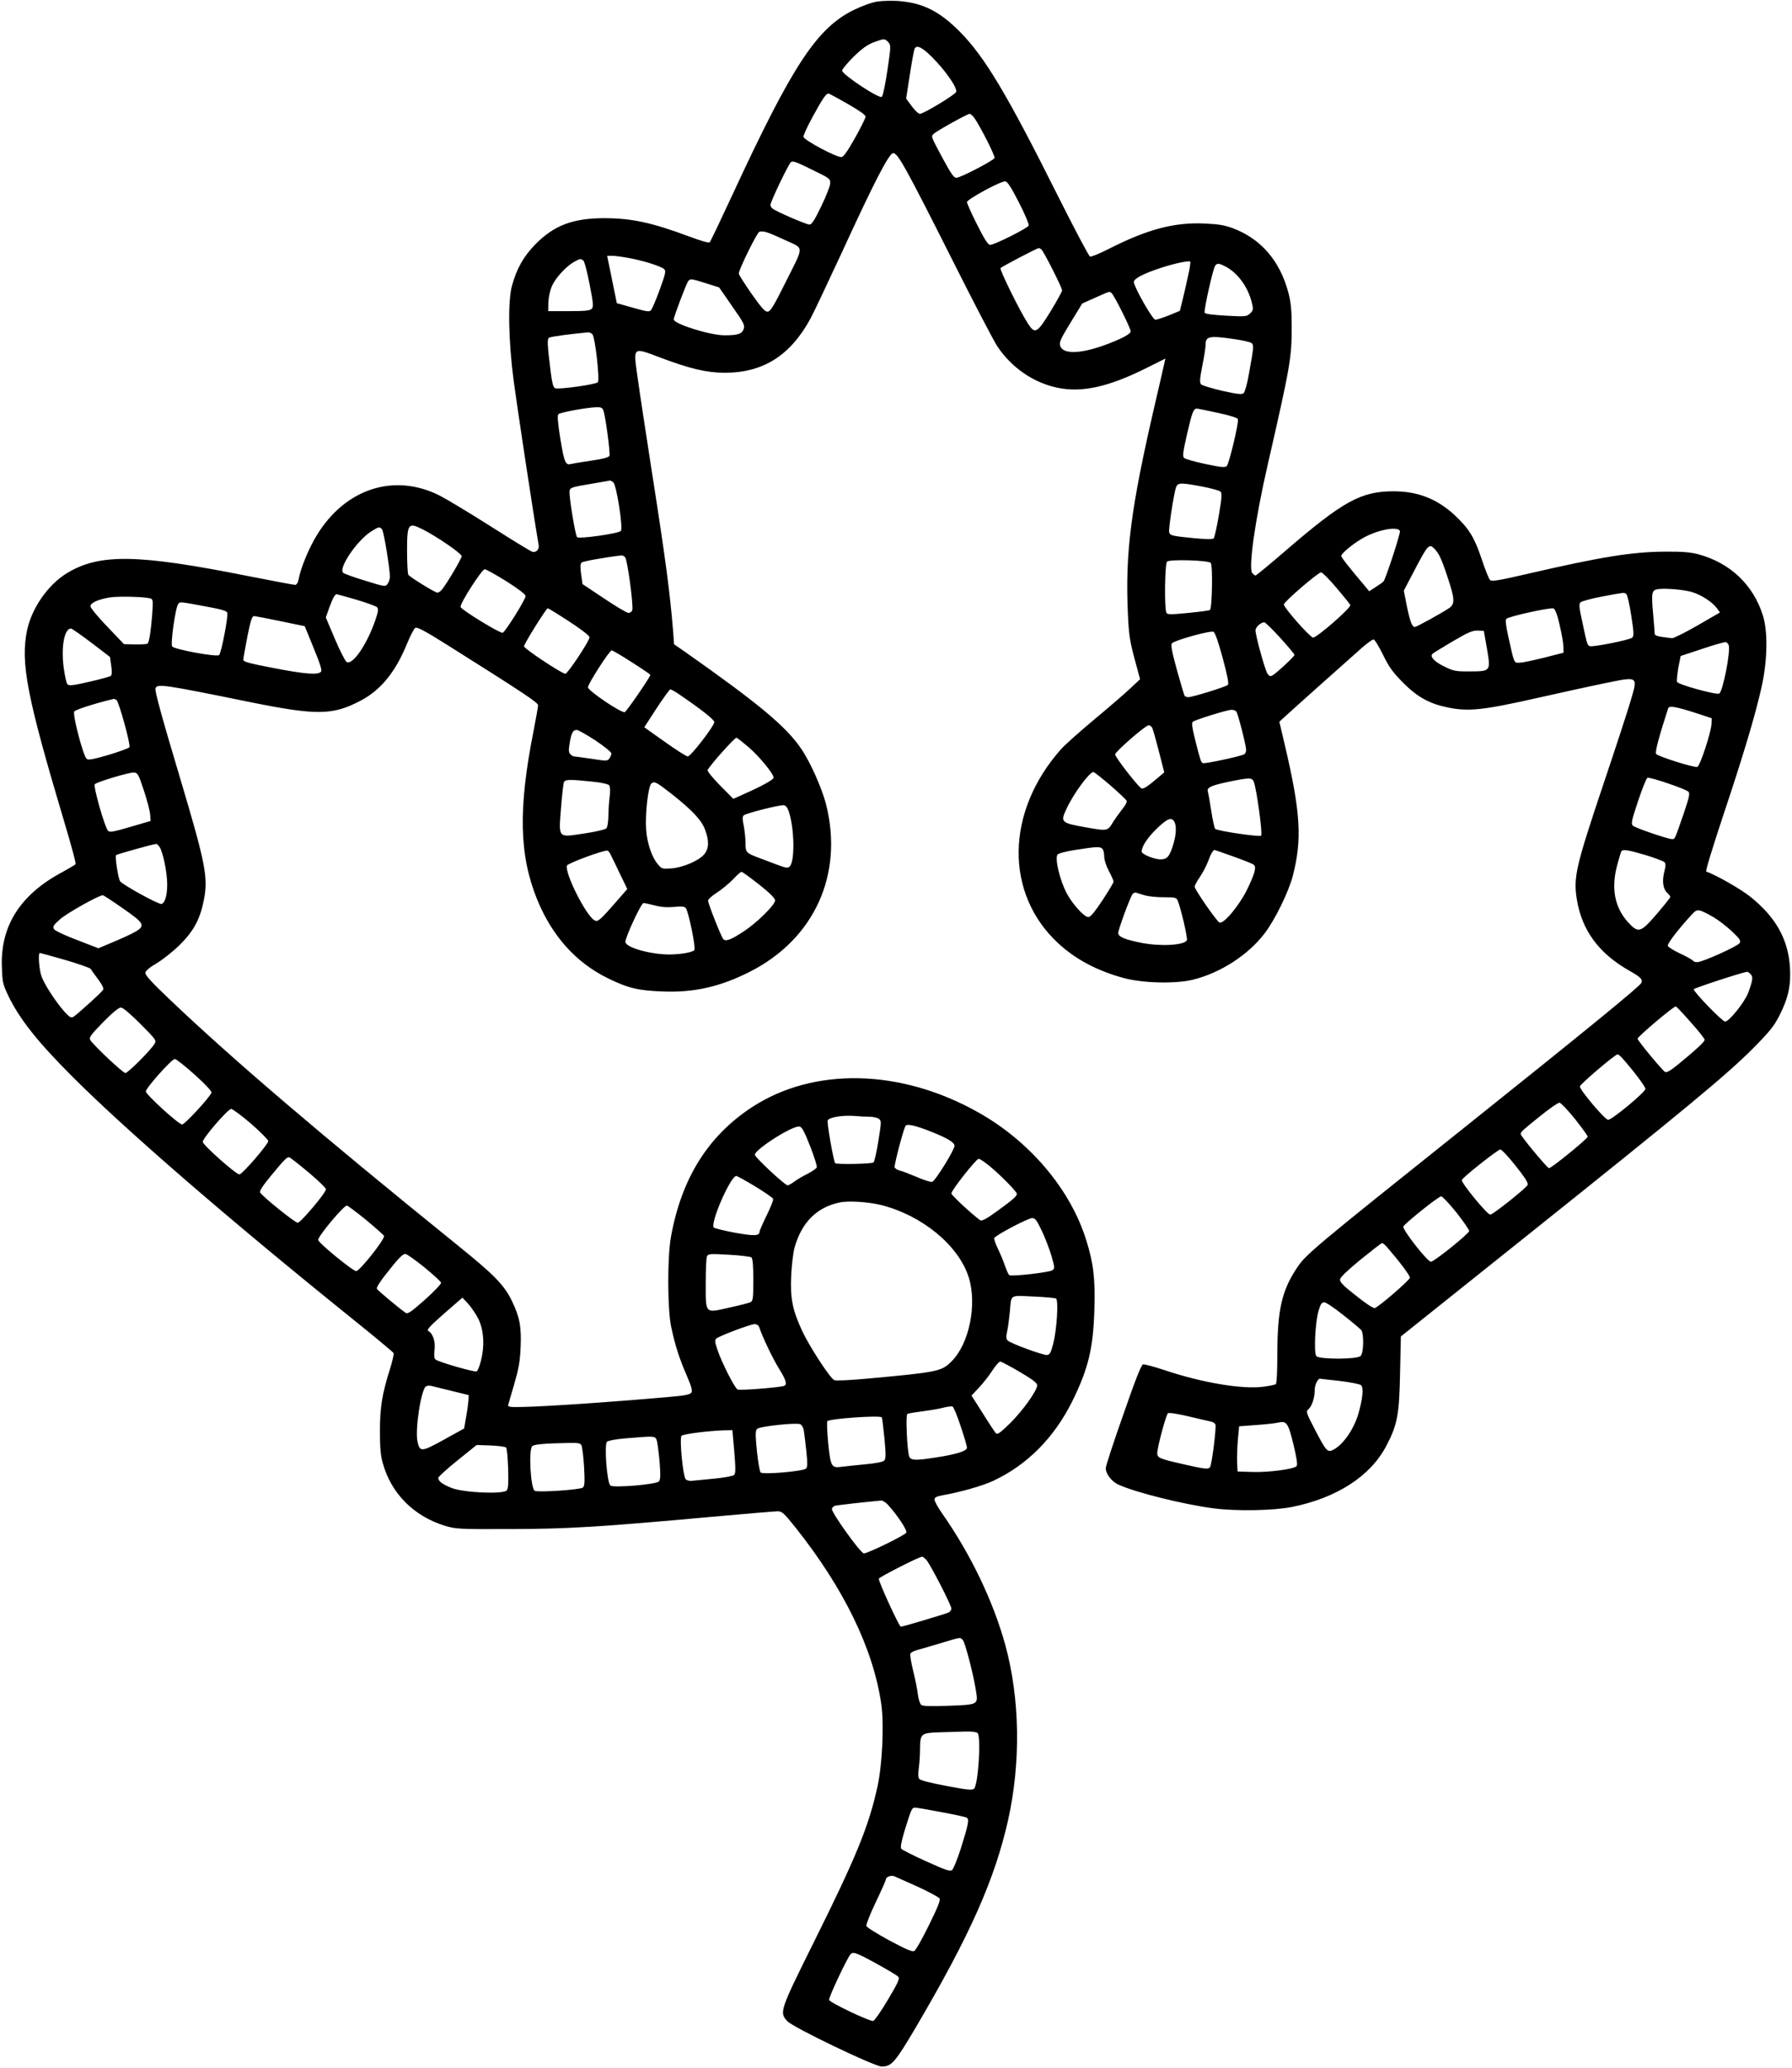 <?xml version="1.0" standalone="no"?>
<!DOCTYPE svg PUBLIC "-//W3C//DTD SVG 20010904//EN"
 "http://www.w3.org/TR/2001/REC-SVG-20010904/DTD/svg10.dtd">
<svg version="1.0" xmlns="http://www.w3.org/2000/svg"
 width="1149pt" height="1326pt" viewBox="0 0 1149 1326"
 preserveAspectRatio="xMidYMid meet">

<g transform="translate(0,1326) scale(0.1,-0.1)"
fill="#000000" stroke="none">
<path d="M5625 13250 c-37 -6 -96 -27 -153 -55 -236 -117 -392 -356 -774
-1180 -76 -164 -142 -303 -148 -309 -5 -5 -57 10 -132 38 -236 88 -367 117
-543 117 -201 0 -320 -45 -440 -165 -76 -77 -122 -157 -152 -267 -28 -99 -23
-359 11 -614 20 -151 122 -828 160 -1052 4 -27 -17 -47 -41 -41 -10 3 -130 76
-268 164 -137 87 -284 175 -325 196 -290 147 -604 47 -787 -251 -51 -82 -105
-212 -118 -284 -5 -24 -13 -37 -23 -37 -9 0 -141 25 -294 55 -716 143 -959
147 -1169 20 -121 -74 -224 -222 -255 -364 -44 -211 -2 -427 242 -1244 41
-137 72 -253 69 -257 -3 -5 -42 -28 -86 -52 -268 -143 -397 -344 -387 -607 3
-97 6 -112 40 -183 71 -149 187 -296 413 -522 349 -349 1006 -917 1787 -1546
147 -118 269 -220 272 -226 2 -7 -8 -53 -24 -103 -50 -159 -64 -244 -64 -396
0 -104 4 -157 18 -205 53 -194 197 -340 396 -402 73 -22 86 -23 420 -22 370 1
562 12 1299 79 212 19 399 35 417 35 28 0 40 -11 113 -102 312 -392 501 -781
552 -1137 18 -128 6 -389 -25 -527 -56 -256 -137 -452 -408 -997 -218 -439
-222 -450 -170 -506 36 -40 559 -291 605 -291 64 0 86 26 219 251 348 592 506
948 592 1330 82 370 76 777 -18 1121 -77 280 -221 581 -403 841 -30 42 -53 85
-51 95 2 12 18 19 53 25 110 19 251 59 321 91 219 102 392 276 509 511 103
209 135 340 142 590 6 200 -6 296 -53 446 -102 325 -361 631 -692 817 -497
280 -1055 292 -1452 32 -280 -184 -449 -454 -517 -825 -25 -133 -24 -470 1
-585 26 -121 52 -201 99 -309 30 -70 38 -98 30 -110 -8 -12 -39 -19 -134 -27
-331 -30 -787 -62 -949 -65 -78 -2 -94 0 -92 12 2 8 20 68 39 134 28 96 37
143 41 234 6 136 -6 197 -56 300 -49 102 -113 167 -352 360 -878 710 -1431
1182 -1838 1569 -121 115 -162 160 -160 175 2 13 28 35 73 61 38 23 104 75
146 116 90 89 132 166 156 289 29 145 11 234 -152 781 -117 391 -164 561 -158
577 12 30 48 25 608 -89 426 -86 528 -85 708 10 128 67 222 182 297 365 20 50
44 95 52 101 13 8 62 -19 220 -118 481 -303 568 -361 568 -378 0 -9 -13 -84
-29 -165 -99 -499 -92 -796 23 -1080 95 -233 248 -404 451 -504 133 -65 194
-80 355 -86 199 -8 367 30 555 125 416 209 606 626 491 1077 -27 103 -101 270
-158 353 -98 145 -272 289 -749 625 l-67 46 -6 83 c-21 253 -47 454 -141 1053
-35 226 -74 481 -86 569 -29 207 -36 201 143 134 190 -72 300 -98 415 -98 247
0 422 111 551 350 22 41 110 228 197 415 211 460 304 639 331 643 29 4 79 -86
386 -696 131 -261 258 -505 283 -543 91 -136 231 -233 385 -265 157 -33 328 5
570 126 l122 61 -7 -33 c-4 -18 -31 -137 -61 -265 -154 -664 -190 -947 -172
-1341 6 -134 13 -176 43 -287 l35 -130 -63 -59 c-34 -32 -139 -123 -233 -201
-93 -78 -190 -164 -213 -191 -353 -400 -360 -922 -17 -1241 112 -104 252 -178
422 -224 121 -33 334 -38 445 -10 176 44 352 158 458 297 67 88 154 267 180
367 61 237 51 406 -52 845 l-34 144 21 20 c23 22 417 374 510 456 33 29 66 52
73 52 7 0 34 -44 60 -97 39 -80 63 -113 128 -179 90 -91 168 -135 283 -159
135 -29 230 -19 584 61 134 30 323 72 421 92 226 46 220 51 171 -116 -19 -64
-97 -304 -174 -532 -176 -525 -192 -595 -170 -734 32 -201 142 -350 339 -461
71 -40 85 -55 75 -77 -8 -21 -352 -302 -1134 -927 -972 -776 -1017 -814 -1074
-900 -97 -145 -125 -268 -126 -548 0 -121 -4 -194 -10 -198 -6 -4 -40 -11 -77
-16 -132 -19 -394 25 -633 105 -69 23 -132 40 -141 38 -11 -2 -50 -100 -127
-323 -62 -175 -112 -329 -112 -342 0 -38 38 -87 83 -107 118 -52 413 -125 607
-151 146 -19 385 -15 505 9 287 58 503 198 604 392 71 135 83 200 88 468 l5
233 817 653 c997 797 1268 1021 1437 1190 109 110 137 144 172 212 57 111 76
195 69 309 -11 182 -90 324 -255 456 -61 49 -221 140 -282 161 -6 2 40 151
105 348 131 391 211 658 251 840 37 169 40 351 7 455 -62 196 -210 336 -413
391 -49 13 -101 18 -215 17 -208 -1 -409 -33 -888 -144 -168 -39 -221 -48
-232 -39 -8 6 -32 66 -54 133 -47 141 -82 198 -174 284 -112 104 -236 153
-392 153 -208 0 -323 -63 -691 -380 -102 -88 -189 -160 -194 -160 -4 0 -13 7
-21 16 -25 31 18 339 97 684 149 651 156 694 156 895 0 109 -5 157 -21 218
-54 205 -177 347 -357 414 -54 20 -94 26 -184 30 -193 8 -363 -37 -611 -163
-59 -30 -113 -52 -120 -49 -8 3 -101 180 -208 393 -325 650 -467 887 -626
1048 -132 133 -240 187 -400 198 -38 2 -97 1 -130 -4z m70 -260 c18 -20 18
-25 -5 -180 -13 -90 -29 -165 -36 -171 -17 -14 -254 143 -254 168 0 10 33 49
73 89 52 51 88 77 127 92 69 26 73 26 95 2z m278 -93 c89 -88 169 -204 157
-227 -11 -21 -209 -140 -232 -140 -9 0 -32 22 -52 49 l-36 49 24 155 c13 86
27 160 31 166 14 24 47 8 108 -52z m-538 -303 c75 -43 115 -71 115 -82 -1 -10
-31 -71 -68 -137 -48 -85 -73 -121 -87 -122 -29 -4 -239 108 -243 129 -2 9 25
68 59 130 63 115 85 148 101 148 5 0 60 -30 123 -66z m813 -91 c38 -55 134
-244 129 -256 -6 -16 -219 -127 -245 -127 -16 0 -34 26 -84 118 -81 151 -80
147 -60 165 24 21 215 127 229 127 6 0 20 -12 31 -27z m-1013 -345 c84 -41 90
-46 88 -74 0 -16 -26 -82 -57 -146 -43 -89 -61 -118 -76 -118 -19 0 -215 84
-237 103 -7 5 -13 16 -13 23 0 21 118 267 132 275 14 9 36 0 163 -63z m1298
-196 c38 -74 66 -140 63 -148 -6 -17 -220 -124 -247 -124 -14 0 -36 34 -84
130 -36 71 -65 136 -65 144 0 18 218 136 245 133 15 -1 38 -37 88 -135z
m-1500 -241 c126 -59 126 -27 -1 -281 -68 -137 -92 -176 -108 -178 -18 -3 -38
20 -105 114 -45 65 -82 123 -82 130 0 26 117 263 132 268 27 7 54 -2 164 -53z
m1643 -59 c14 -9 134 -246 134 -264 0 -7 -33 -67 -73 -133 -88 -143 -101 -150
-147 -78 -53 82 -181 343 -175 354 6 8 232 127 245 128 3 1 10 -3 16 -7z
m-2640 -57 c96 -18 204 -53 223 -71 12 -11 8 -30 -29 -131 -23 -65 -49 -124
-56 -132 -10 -12 -28 -9 -116 16 l-103 29 -31 152 -31 152 32 0 c18 0 68 -7
111 -15z m-297 -14 c8 -5 25 -69 41 -152 25 -126 26 -146 14 -159 -12 -12 -43
-15 -147 -15 l-132 0 1 55 c1 32 10 76 23 106 23 53 95 131 146 157 35 19 36
19 54 8z m3878 -103 c-11 -51 -27 -122 -36 -157 l-16 -64 -70 -29 c-38 -15
-78 -28 -87 -28 -18 0 -137 210 -138 242 0 22 65 55 175 91 79 26 174 47 186
40 4 -1 -2 -44 -14 -95z m241 63 c80 -42 147 -135 170 -238 9 -37 7 -44 -13
-63 -21 -20 -29 -21 -155 -14 -86 5 -133 11 -136 19 -6 16 54 286 68 302 14
17 22 16 66 -6z m-3332 -107 l85 -27 83 -120 c76 -108 83 -122 74 -147 -10
-31 -38 -40 -122 -40 -93 0 -326 73 -326 102 0 17 80 229 93 246 13 16 17 16
113 -14z m2600 -62 c15 -9 124 -227 124 -247 0 -10 -26 -28 -67 -47 -206 -93
-363 -112 -385 -46 -8 22 1 43 66 149 l75 123 83 37 c96 43 90 41 104 31z
m-3327 -266 c17 -21 48 -293 34 -307 -15 -15 -255 -48 -274 -38 -12 6 -19 34
-27 96 -23 184 -25 220 -11 228 10 7 157 26 250 34 9 0 22 -5 28 -13z m4114
-30 c54 -8 104 -19 112 -26 15 -13 14 -26 -17 -197 -11 -63 -26 -117 -34 -124
-12 -10 -41 -6 -137 15 -67 16 -128 34 -135 41 -11 10 -10 31 7 119 12 59 21
119 21 135 0 55 22 60 183 37z m-4044 -458 c13 -36 45 -273 39 -290 -5 -11
-39 -20 -120 -32 -62 -9 -120 -19 -128 -21 -34 -10 -43 14 -67 161 -17 104
-20 151 -13 158 12 12 182 43 243 45 30 1 39 -3 46 -21z m3939 -15 c75 -16
126 -32 129 -40 8 -19 -56 -285 -71 -301 -11 -11 -35 -9 -137 13 -68 14 -130
32 -137 39 -11 11 -7 37 19 152 32 139 41 164 63 164 6 0 67 -12 134 -27z
m-3876 -445 c21 -17 64 -293 49 -312 -14 -17 -268 -53 -281 -40 -11 11 -53
265 -48 296 3 21 13 25 128 44 69 12 128 22 131 23 3 1 12 -5 21 -11z m3778
-28 c57 -11 110 -26 116 -32 10 -10 8 -42 -11 -152 -13 -76 -28 -143 -33 -148
-6 -6 -50 -6 -123 1 -142 14 -155 17 -162 36 -7 16 30 255 44 292 11 29 31 29
169 3z m-5000 -274 c91 -46 250 -155 250 -172 0 -16 -97 -180 -128 -216 -8
-10 -21 -18 -28 -18 -14 0 -175 99 -186 115 -4 5 -8 73 -8 151 0 177 7 187
100 140z m-260 -1 c11 -14 50 -250 50 -305 -1 -14 -7 -34 -15 -44 -14 -19 -18
-18 -141 20 -70 21 -134 44 -143 51 -35 26 87 207 178 265 52 32 54 33 71 13z
m6526 -10 c5 -13 -89 -300 -105 -323 -3 -4 -25 -20 -49 -35 l-43 -28 -23 28
c-116 137 -156 189 -156 199 0 14 64 69 127 107 91 57 236 87 249 52z m219
-111 c31 -32 46 -62 85 -180 48 -143 50 -175 13 -202 -47 -32 -210 -122 -221
-122 -18 0 -31 34 -52 136 l-19 97 66 126 c87 167 96 176 128 145z m-5186 -58
c14 -17 54 -312 45 -338 -3 -10 -14 -18 -24 -18 -11 0 -81 42 -157 93 l-138
92 -9 63 c-6 45 -6 66 3 75 8 8 152 34 257 46 6 0 17 -5 23 -13z m3754 -35
c14 -14 9 -293 -5 -302 -6 -4 -69 -12 -140 -19 -110 -11 -132 -11 -139 1 -14
23 -11 313 4 328 15 16 263 9 280 -8z m-4516 -118 c77 -49 123 -84 123 -95 0
-21 -129 -228 -147 -235 -15 -6 -262 145 -270 165 -7 18 136 242 155 242 9 0
71 -35 139 -77z m5323 -43 c47 -55 86 -104 88 -109 6 -18 -217 -212 -239 -209
-22 4 -191 196 -187 213 4 20 220 205 238 205 9 0 54 -45 100 -100z m2275 -25
c60 -17 132 -63 162 -103 l21 -29 -145 -84 c-80 -46 -153 -82 -162 -81 -9 1
-37 5 -63 8 -27 3 -48 11 -48 18 0 6 -5 63 -10 126 -13 142 -10 157 33 163 49
6 156 -3 212 -18z m-418 -13 c7 -4 21 -66 32 -137 17 -109 18 -132 7 -143 -14
-15 -253 -62 -273 -55 -15 6 -17 11 -47 153 -21 95 -23 117 -12 128 7 7 69 24
137 37 145 27 141 27 156 17z m-8142 -37 c66 -20 125 -41 132 -48 11 -10 9
-27 -11 -85 -54 -156 -146 -290 -184 -266 -9 6 -43 73 -75 148 l-58 137 22 62
c23 62 36 87 48 87 3 0 60 -16 126 -35z m-1321 8 c17 -5 18 -12 12 -102 -8
-102 -19 -178 -30 -188 -3 -3 -38 -5 -78 -5 l-73 2 -107 112 c-60 62 -108 121
-108 131 0 22 51 45 128 57 55 8 218 4 256 -7z m374 -55 c78 -14 115 -25 119
-36 8 -20 -38 -260 -52 -272 -16 -14 -286 36 -301 55 -12 17 21 251 39 273 12
15 8 15 195 -20z m8662 -115 c13 -54 24 -116 24 -138 l1 -40 -125 -32 c-69
-17 -139 -32 -157 -32 -36 -1 -33 -10 -73 172 -14 64 -19 102 -12 109 16 16
285 75 303 67 11 -5 25 -43 39 -106z m-6350 22 c78 -51 130 -91 130 -101 0
-23 -140 -234 -155 -234 -22 0 -265 161 -265 176 0 16 142 243 152 244 4 0 66
-38 138 -85z m-1850 2 l154 -32 57 -140 c42 -102 55 -143 47 -152 -18 -22
-105 -15 -305 24 -152 29 -193 40 -193 52 0 9 12 76 26 149 21 104 30 132 43
132 9 -1 86 -15 171 -33z m6409 -107 c50 -55 91 -104 91 -109 0 -10 -115 -117
-142 -132 -13 -7 -21 -4 -32 13 -16 26 -76 243 -76 276 0 21 34 52 57 52 6 0
52 -45 102 -100z m-7623 -31 l119 -91 8 -55 c5 -35 5 -59 -2 -66 -5 -5 -67
-22 -137 -38 -104 -24 -130 -27 -141 -17 -7 7 -18 57 -25 110 -17 133 5 248
47 248 6 0 65 -41 131 -91z m7254 -99 c30 -112 40 -164 33 -171 -13 -13 -227
-79 -254 -79 -10 0 -21 4 -24 10 -3 5 -25 80 -49 165 -32 117 -40 159 -32 170
15 19 247 84 267 74 10 -5 31 -66 59 -169z m1694 62 c25 -147 25 -146 -112
-147 -90 0 -102 2 -164 33 -62 30 -91 62 -73 80 3 4 61 39 128 79 102 60 129
71 162 70 l39 -2 20 -113z m1550 22 c14 -36 -38 -302 -61 -311 -22 -9 -264 58
-270 75 -3 7 1 48 8 90 l15 76 139 46 c77 26 145 45 152 43 6 -3 14 -11 17
-19z m-7033 -110 c66 -42 119 -78 119 -81 0 -13 -152 -234 -164 -239 -21 -8
-235 137 -236 159 0 23 138 237 152 237 6 0 64 -34 129 -76z m295 -200 c149
-101 234 -168 234 -184 0 -24 -151 -220 -170 -220 -9 0 -75 42 -148 94 l-131
93 79 122 c44 66 83 121 88 121 5 0 27 -12 48 -26z m-3599 -42 c15 -10 92
-288 83 -303 -4 -6 -64 -28 -133 -49 -97 -28 -130 -35 -141 -26 -22 17 -92
284 -80 304 8 12 132 52 254 81 3 0 10 -3 17 -7z m10128 -84 l100 -33 -1 -35
c-2 -54 -73 -270 -91 -277 -18 -7 -250 66 -264 83 -9 11 18 110 77 293 6 18
52 10 179 -31z m-2948 10 c11 -15 63 -217 63 -247 0 -11 -5 -23 -12 -27 -21
-13 -251 -62 -265 -57 -13 5 -16 15 -54 166 -15 62 -19 91 -11 99 12 12 217
76 248 77 12 1 26 -5 31 -11z m-539 -105 c5 -10 24 -78 43 -152 l34 -133 -35
-30 c-73 -62 -98 -78 -111 -73 -20 9 -169 200 -169 218 0 17 195 187 215 187
8 0 18 -8 23 -17z m-3571 -80 c57 -38 103 -75 103 -84 0 -8 -6 -23 -13 -32
-11 -17 -19 -17 -115 -2 -56 8 -106 15 -111 15 -5 0 -16 6 -24 14 -11 12 -12
26 -4 73 10 63 21 83 45 83 9 0 62 -30 119 -67z m981 -42 c71 -61 162 -172
162 -197 0 -13 -72 -53 -196 -108 l-62 -28 -86 87 c-50 51 -83 92 -79 98 22
39 173 207 185 207 4 0 38 -27 76 -59z m-3875 -281 c21 -63 39 -133 40 -155
l2 -39 -130 -38 c-105 -31 -132 -36 -142 -25 -21 21 -97 287 -85 299 15 15
224 78 252 75 23 -2 29 -13 63 -117z m6196 35 c54 -47 102 -92 105 -100 3 -8
-10 -32 -29 -54 -18 -23 -43 -58 -56 -78 -37 -63 -36 -62 -175 -38 -162 29
-166 33 -126 119 45 97 147 236 173 236 5 0 53 -38 108 -85z m3708 -42 c9 -12
2 -41 -32 -141 -58 -168 -55 -162 -74 -162 -27 0 -235 71 -251 86 -13 12 -9
32 33 158 27 80 53 146 60 149 18 6 250 -73 264 -90z m-2788 65 c19 -51 57
-330 47 -346 -6 -10 -283 30 -295 44 -4 5 -16 58 -25 117 -9 60 -19 114 -21
120 -10 26 18 40 121 62 144 30 162 31 173 3z m-4247 1 c63 -6 107 -16 114
-24 6 -9 8 -35 3 -72 -4 -32 -8 -88 -8 -125 -1 -41 -6 -72 -14 -80 -8 -7 -71
-22 -141 -32 -171 -26 -164 -34 -149 161 6 82 15 156 18 166 8 20 33 21 177 6z
m515 -80 c129 -102 191 -167 213 -227 28 -73 26 -123 -5 -160 -35 -41 -137
-85 -211 -90 -58 -4 -62 -3 -86 27 -39 45 -69 136 -75 221 -7 103 13 281 34
297 20 15 30 10 130 -68z m751 -113 c36 -110 39 -317 6 -351 -13 -13 -23 -11
-82 11 -37 14 -92 35 -122 46 -76 29 -80 33 -80 93 0 28 -5 77 -11 109 -9 41
-9 60 -1 68 13 13 229 68 257 65 14 -1 24 -15 33 -41z m2472 -65 c14 -28 12
-79 -6 -141 -24 -81 -40 -100 -83 -100 -41 0 -121 33 -121 50 0 32 38 90 96
146 69 67 96 77 114 45z m-6506 -163 c22 -35 48 -165 48 -238 0 -70 -13 -117
-36 -126 -16 -6 -256 126 -267 147 -12 23 -33 159 -25 166 5 6 234 70 258 72
4 1 14 -9 22 -21z m6044 -10 c7 -7 12 -29 12 -49 0 -22 12 -60 30 -94 17 -31
30 -62 30 -68 0 -6 -32 -60 -71 -119 -51 -77 -77 -108 -91 -108 -26 0 -100 81
-137 150 -45 84 -78 222 -61 250 5 8 52 21 117 31 135 21 156 22 171 7z
m-3152 -39 c7 -13 33 -68 59 -122 l47 -97 -58 -67 c-118 -135 -130 -146 -152
-134 -54 29 -192 303 -177 351 5 15 238 101 260 96 6 -2 15 -13 21 -27z m3993
-11 c64 -23 122 -46 129 -52 20 -15 8 -57 -44 -164 -51 -101 -148 -218 -175
-207 -17 7 -159 211 -159 230 0 7 15 36 34 63 19 28 42 73 52 99 17 48 32 73
42 73 2 0 57 -19 121 -42z m2644 9 c59 -18 113 -39 119 -45 9 -9 9 -23 -1 -62
-15 -60 -8 -110 19 -135 11 -10 20 -22 20 -26 0 -4 -39 -53 -86 -108 -106
-123 -119 -127 -188 -51 -85 96 -107 219 -65 370 11 40 22 77 25 82 9 14 47 8
157 -25z m-5685 -189 c66 -52 102 -88 102 -101 0 -28 -115 -142 -200 -198 -82
-54 -116 -67 -132 -51 -13 13 -98 228 -98 248 0 8 26 31 57 51 31 20 77 58
102 84 25 27 50 49 56 49 5 0 56 -37 113 -82z m2474 -69 c24 -7 78 -12 121
-12 71 0 80 -2 88 -21 20 -47 66 -244 59 -255 -19 -33 -176 -40 -298 -15 -103
21 -142 38 -142 62 0 23 77 231 92 250 6 7 17 11 24 8 7 -3 32 -10 56 -17z
m-6556 -82 c139 -96 148 -112 82 -151 -24 -14 -87 -43 -140 -65 l-97 -41 -137
53 c-80 30 -142 60 -148 70 -9 16 -4 25 39 63 42 38 249 154 274 154 5 0 62
-37 127 -83z m3411 18 c40 -11 78 -14 124 -10 48 5 68 3 76 -7 18 -22 66 -259
55 -270 -15 -15 -87 -27 -158 -28 -123 0 -284 45 -284 81 0 31 101 249 116
249 7 0 39 -7 71 -15z m6792 -77 c29 -17 81 -57 115 -89 52 -49 59 -60 50 -76
-12 -20 -236 -121 -271 -122 -12 -1 -25 4 -29 10 -4 6 -40 26 -81 45 -40 19
-76 41 -79 49 -6 13 68 109 159 207 30 32 41 30 136 -24z m-10571 -273 c86
-25 159 -51 163 -57 4 -7 26 -37 48 -67 24 -31 37 -59 33 -66 -10 -18 -171
-163 -192 -175 -15 -8 -26 -1 -60 37 -54 62 -123 167 -143 221 -16 39 -24 152
-12 152 3 0 76 -20 163 -45z m10806 -91 c18 -17 15 -37 -15 -120 -23 -60 -122
-184 -148 -184 -18 0 -201 189 -201 207 0 7 305 107 342 112 4 1 14 -6 22 -15z
m-382 -310 c49 -54 88 -104 88 -111 0 -12 -58 -66 -168 -156 -50 -41 -75 -56
-86 -50 -18 10 -176 201 -176 213 0 14 233 210 245 207 6 -2 49 -48 97 -103z
m-9942 -9 c102 -102 104 -106 90 -129 -26 -42 -170 -186 -186 -186 -16 0 -209
182 -226 213 -8 15 6 34 83 113 58 59 100 94 114 94 13 0 59 -39 125 -105z
m9504 -222 c75 -85 146 -180 146 -195 0 -20 -214 -198 -239 -198 -20 0 -181
190 -181 214 0 14 226 206 242 206 4 0 19 -12 32 -27z m-9155 -104 c71 -64
110 -107 107 -115 -11 -30 -172 -204 -188 -204 -22 0 -233 192 -233 212 0 22
166 208 186 208 9 0 66 -46 128 -101z m8849 -283 c45 -57 82 -108 82 -114 0
-13 -232 -202 -248 -202 -11 0 -182 206 -182 219 0 13 19 30 124 114 59 48
116 87 125 87 9 -1 53 -47 99 -104z m-8488 -31 c60 -53 110 -103 110 -111 0
-21 -167 -214 -185 -214 -22 0 -235 189 -235 209 0 24 161 210 182 211 9 0 67
-43 128 -95z m3961 45 c25 0 53 -6 63 -13 18 -13 18 -18 -2 -142 -11 -70 -25
-132 -31 -138 -10 -10 -237 -14 -246 -5 -10 10 -54 259 -48 274 8 21 103 36
183 28 19 -2 56 -4 81 -4z m399 -96 c108 -43 150 -69 150 -91 -1 -28 -125
-228 -144 -231 -9 -2 -54 12 -99 32 -45 19 -94 38 -109 41 -15 4 -29 13 -32
20 -4 13 56 244 70 266 9 15 64 3 164 -37z m-776 -92 c26 -67 46 -129 43 -137
-4 -8 -30 -26 -59 -41 -29 -14 -67 -37 -85 -50 -17 -13 -37 -24 -43 -24 -17 0
-210 180 -210 196 0 34 240 187 285 181 16 -1 31 -29 69 -125z m4524 -127 c59
-74 82 -110 77 -122 -7 -19 -216 -186 -239 -191 -17 -4 -189 205 -183 222 5
17 230 195 247 196 8 0 52 -47 98 -105z m-7742 -40 c63 -53 114 -102 114 -110
0 -23 -163 -215 -181 -215 -18 0 -227 169 -241 194 -6 10 17 44 74 113 83 100
96 113 112 113 4 0 60 -43 122 -95z m4371 37 c74 -62 173 -163 173 -177 0 -15
-29 -40 -133 -115 -62 -45 -93 -61 -102 -54 -58 42 -185 161 -185 172 0 20
159 222 175 222 8 0 40 -22 72 -48z m-1505 -129 c61 -37 113 -73 115 -80 3 -7
-16 -54 -41 -105 -25 -51 -46 -99 -46 -105 0 -28 -34 -29 -157 -7 -69 13 -131
28 -136 33 -26 26 107 331 144 331 5 0 60 -30 121 -67z m4496 -167 c45 -57 82
-111 82 -119 0 -16 -225 -197 -245 -197 -23 0 -186 209 -177 226 13 23 225
193 242 193 8 1 52 -46 98 -103z m-3690 48 c264 -66 498 -259 563 -463 55
-174 4 -426 -110 -540 -64 -64 -87 -69 -536 -110 -117 -11 -207 -15 -216 -10
-28 14 -158 214 -204 312 -64 137 -79 212 -72 360 3 67 13 146 21 176 45 162
142 260 289 291 56 12 183 4 265 -16z m-3303 -94 c60 -50 113 -97 117 -104 10
-17 -156 -226 -178 -226 -22 0 -244 182 -244 200 0 25 163 220 184 220 6 0 60
-41 121 -90z m4335 -72 c22 -46 49 -118 62 -161 21 -75 22 -80 5 -92 -19 -13
-260 -41 -276 -31 -5 4 -17 30 -27 59 -9 28 -30 78 -45 109 -16 31 -26 63 -24
70 8 18 215 127 243 128 19 0 30 -14 62 -82z m2214 -105 c76 -88 146 -180 146
-195 0 -15 -193 -182 -225 -195 -9 -3 -59 30 -120 79 -83 65 -105 88 -103 105
2 14 48 58 132 127 72 58 133 106 138 106 4 0 19 -12 32 -27z m-6174 -128 c58
-47 106 -92 108 -99 2 -8 -45 -57 -104 -110 -91 -80 -110 -93 -124 -83 -52 37
-179 144 -184 154 -3 7 22 48 56 90 82 105 109 133 127 133 9 0 63 -38 121
-85z m2098 63 c8 -8 12 -49 12 -144 0 -117 -2 -134 -17 -143 -10 -5 -72 -21
-137 -35 -158 -36 -151 -43 -151 157 0 84 3 160 8 171 7 17 16 18 140 11 72
-4 138 -12 145 -17z m1953 -264 c17 -10 5 -201 -18 -289 -14 -56 -22 -71 -39
-73 -23 -3 -232 73 -253 93 -10 10 -11 23 -3 61 6 27 13 83 17 124 10 113 -4
104 150 97 74 -3 139 -9 146 -13z m-3702 -134 c33 -72 39 -166 16 -259 -9 -38
-22 -72 -29 -74 -15 -6 -244 60 -263 76 -9 6 -11 25 -7 61 7 55 -10 106 -41
123 -11 6 15 34 103 111 l117 102 39 -42 c21 -24 50 -68 65 -98z m5544 28 c56
-44 108 -88 115 -96 18 -24 16 -147 -4 -166 -22 -23 -265 -23 -284 -1 -17 21
-7 221 15 293 12 40 20 52 36 52 11 0 66 -37 122 -82z m-3746 -75 c21 -65 89
-206 127 -267 47 -76 55 -103 33 -112 -28 -10 -283 -31 -298 -23 -18 9 -101
171 -129 255 -16 47 -18 60 -8 71 17 16 217 92 246 93 13 0 25 -7 29 -17z
m1671 -289 c83 -49 112 -71 112 -86 0 -34 -90 -160 -172 -242 -67 -65 -82 -76
-93 -65 -7 8 -45 65 -84 128 l-72 113 49 52 c26 28 65 77 85 109 20 31 43 57
50 57 7 0 63 -30 125 -66z m2050 -58 c67 -8 129 -20 138 -27 19 -15 11 -91
-18 -189 -30 -98 -97 -193 -158 -225 -38 -20 -46 -11 -118 127 -59 114 -60
117 -41 134 22 20 39 74 39 126 0 28 20 69 33 68 1 0 57 -7 125 -14z m-5693
-64 l110 -27 -1 -30 c-1 -16 -7 -65 -15 -107 l-13 -77 -130 -72 c-143 -79
-154 -80 -169 -13 -17 77 23 335 54 355 8 4 23 6 34 3 11 -3 70 -17 130 -32z
m3264 -225 c23 -67 41 -130 41 -139 0 -22 -69 -43 -200 -63 -126 -20 -157 -19
-169 3 -14 27 -26 268 -13 276 6 4 49 11 96 17 47 6 107 16 133 23 27 7 53 10
60 8 7 -2 30 -58 52 -125z m1607 28 c12 -3 24 -11 27 -18 7 -20 -23 -260 -35
-275 -12 -14 -34 -12 -193 25 -131 30 -145 37 -145 66 1 40 57 249 69 256 7 5
67 -5 134 -21 67 -16 132 -31 143 -33z m-2112 27 c2 -4 10 -65 17 -136 10
-107 9 -130 -2 -141 -9 -9 -57 -18 -124 -24 -60 -6 -129 -13 -151 -16 -63 -9
-69 3 -84 155 -7 72 -9 134 -5 138 16 16 340 39 349 24z m2641 -180 c20 -86
26 -125 18 -133 -19 -19 -178 -40 -280 -37 l-98 3 -3 60 c-1 33 1 98 5 145 l8
85 107 8 c59 4 125 11 145 16 53 12 63 -3 98 -147z m-3141 95 c3 -17 10 -77
16 -131 8 -79 8 -102 -2 -112 -19 -18 -276 -40 -291 -25 -6 6 -17 69 -24 139
-10 104 -10 129 1 140 16 17 253 42 278 30 9 -5 20 -23 22 -41z m-446 -134 c9
-110 9 -140 -1 -150 -7 -7 -60 -17 -122 -23 -61 -6 -125 -12 -142 -14 -20 -3
-38 1 -46 9 -18 18 -42 264 -27 279 11 12 176 32 271 35 l55 1 12 -137z m-498
75 c5 -13 13 -75 19 -138 7 -93 6 -118 -5 -129 -18 -19 -289 -42 -310 -26 -22
15 -41 263 -22 281 8 7 58 17 123 22 181 15 184 15 195 -10z m-482 -35 c5 -10
13 -72 17 -139 5 -98 4 -122 -8 -132 -17 -14 -285 -32 -308 -21 -27 13 -41
266 -16 287 13 11 75 17 224 20 69 2 84 -1 91 -15z m-483 -14 c5 -5 11 -65 13
-134 3 -95 1 -129 -9 -141 -21 -26 -273 -15 -352 15 -59 23 -87 44 -87 65 0 7
55 57 123 112 l123 99 89 -3 c50 -2 94 -8 100 -13z m2447 -366 c63 -69 127
-166 119 -180 -9 -17 -247 -133 -272 -133 -21 0 -212 267 -205 286 3 8 11 17
18 19 10 4 208 26 299 34 8 0 27 -11 41 -26z m247 -354 c25 -27 161 -291 161
-313 0 -8 -8 -20 -18 -25 -16 -8 -293 -91 -306 -91 -11 0 -146 295 -141 308 4
11 255 139 277 141 4 1 16 -9 27 -20z m234 -514 c15 -15 69 -223 85 -328 14
-87 14 -87 -175 -94 -118 -4 -166 -3 -177 6 -7 6 -17 37 -21 67 -3 30 -17 99
-30 151 -13 53 -21 102 -18 110 3 7 21 17 42 23 20 5 88 25 151 44 137 41 125
39 143 21z m95 -597 c24 -24 4 -329 -22 -356 -11 -12 -41 -9 -177 17 -103 19
-168 36 -175 45 -7 10 -8 34 -3 68 4 29 8 85 8 124 1 99 6 103 126 107 55 1
129 4 166 5 40 1 70 -3 77 -10z m-232 -507 c83 -15 157 -31 163 -36 17 -10 9
-46 -39 -199 -22 -68 -47 -129 -55 -136 -13 -11 -41 -1 -165 55 -83 37 -155
74 -161 81 -7 9 -1 41 21 116 43 139 47 148 67 148 10 0 86 -13 169 -29z
m-152 -478 c72 -33 134 -67 140 -75 7 -12 -10 -54 -68 -172 -42 -86 -84 -160
-94 -165 -13 -7 -52 10 -159 67 -79 43 -145 84 -148 93 -3 8 24 77 60 152 36
75 65 141 65 146 0 17 33 29 54 21 12 -5 79 -35 150 -67z m-265 -493 c71 -39
135 -77 141 -85 10 -12 -4 -41 -67 -147 -43 -73 -86 -134 -94 -136 -22 -4
-277 117 -283 135 -5 12 111 259 136 291 17 20 34 15 167 -58z"/>
</g>
</svg>
